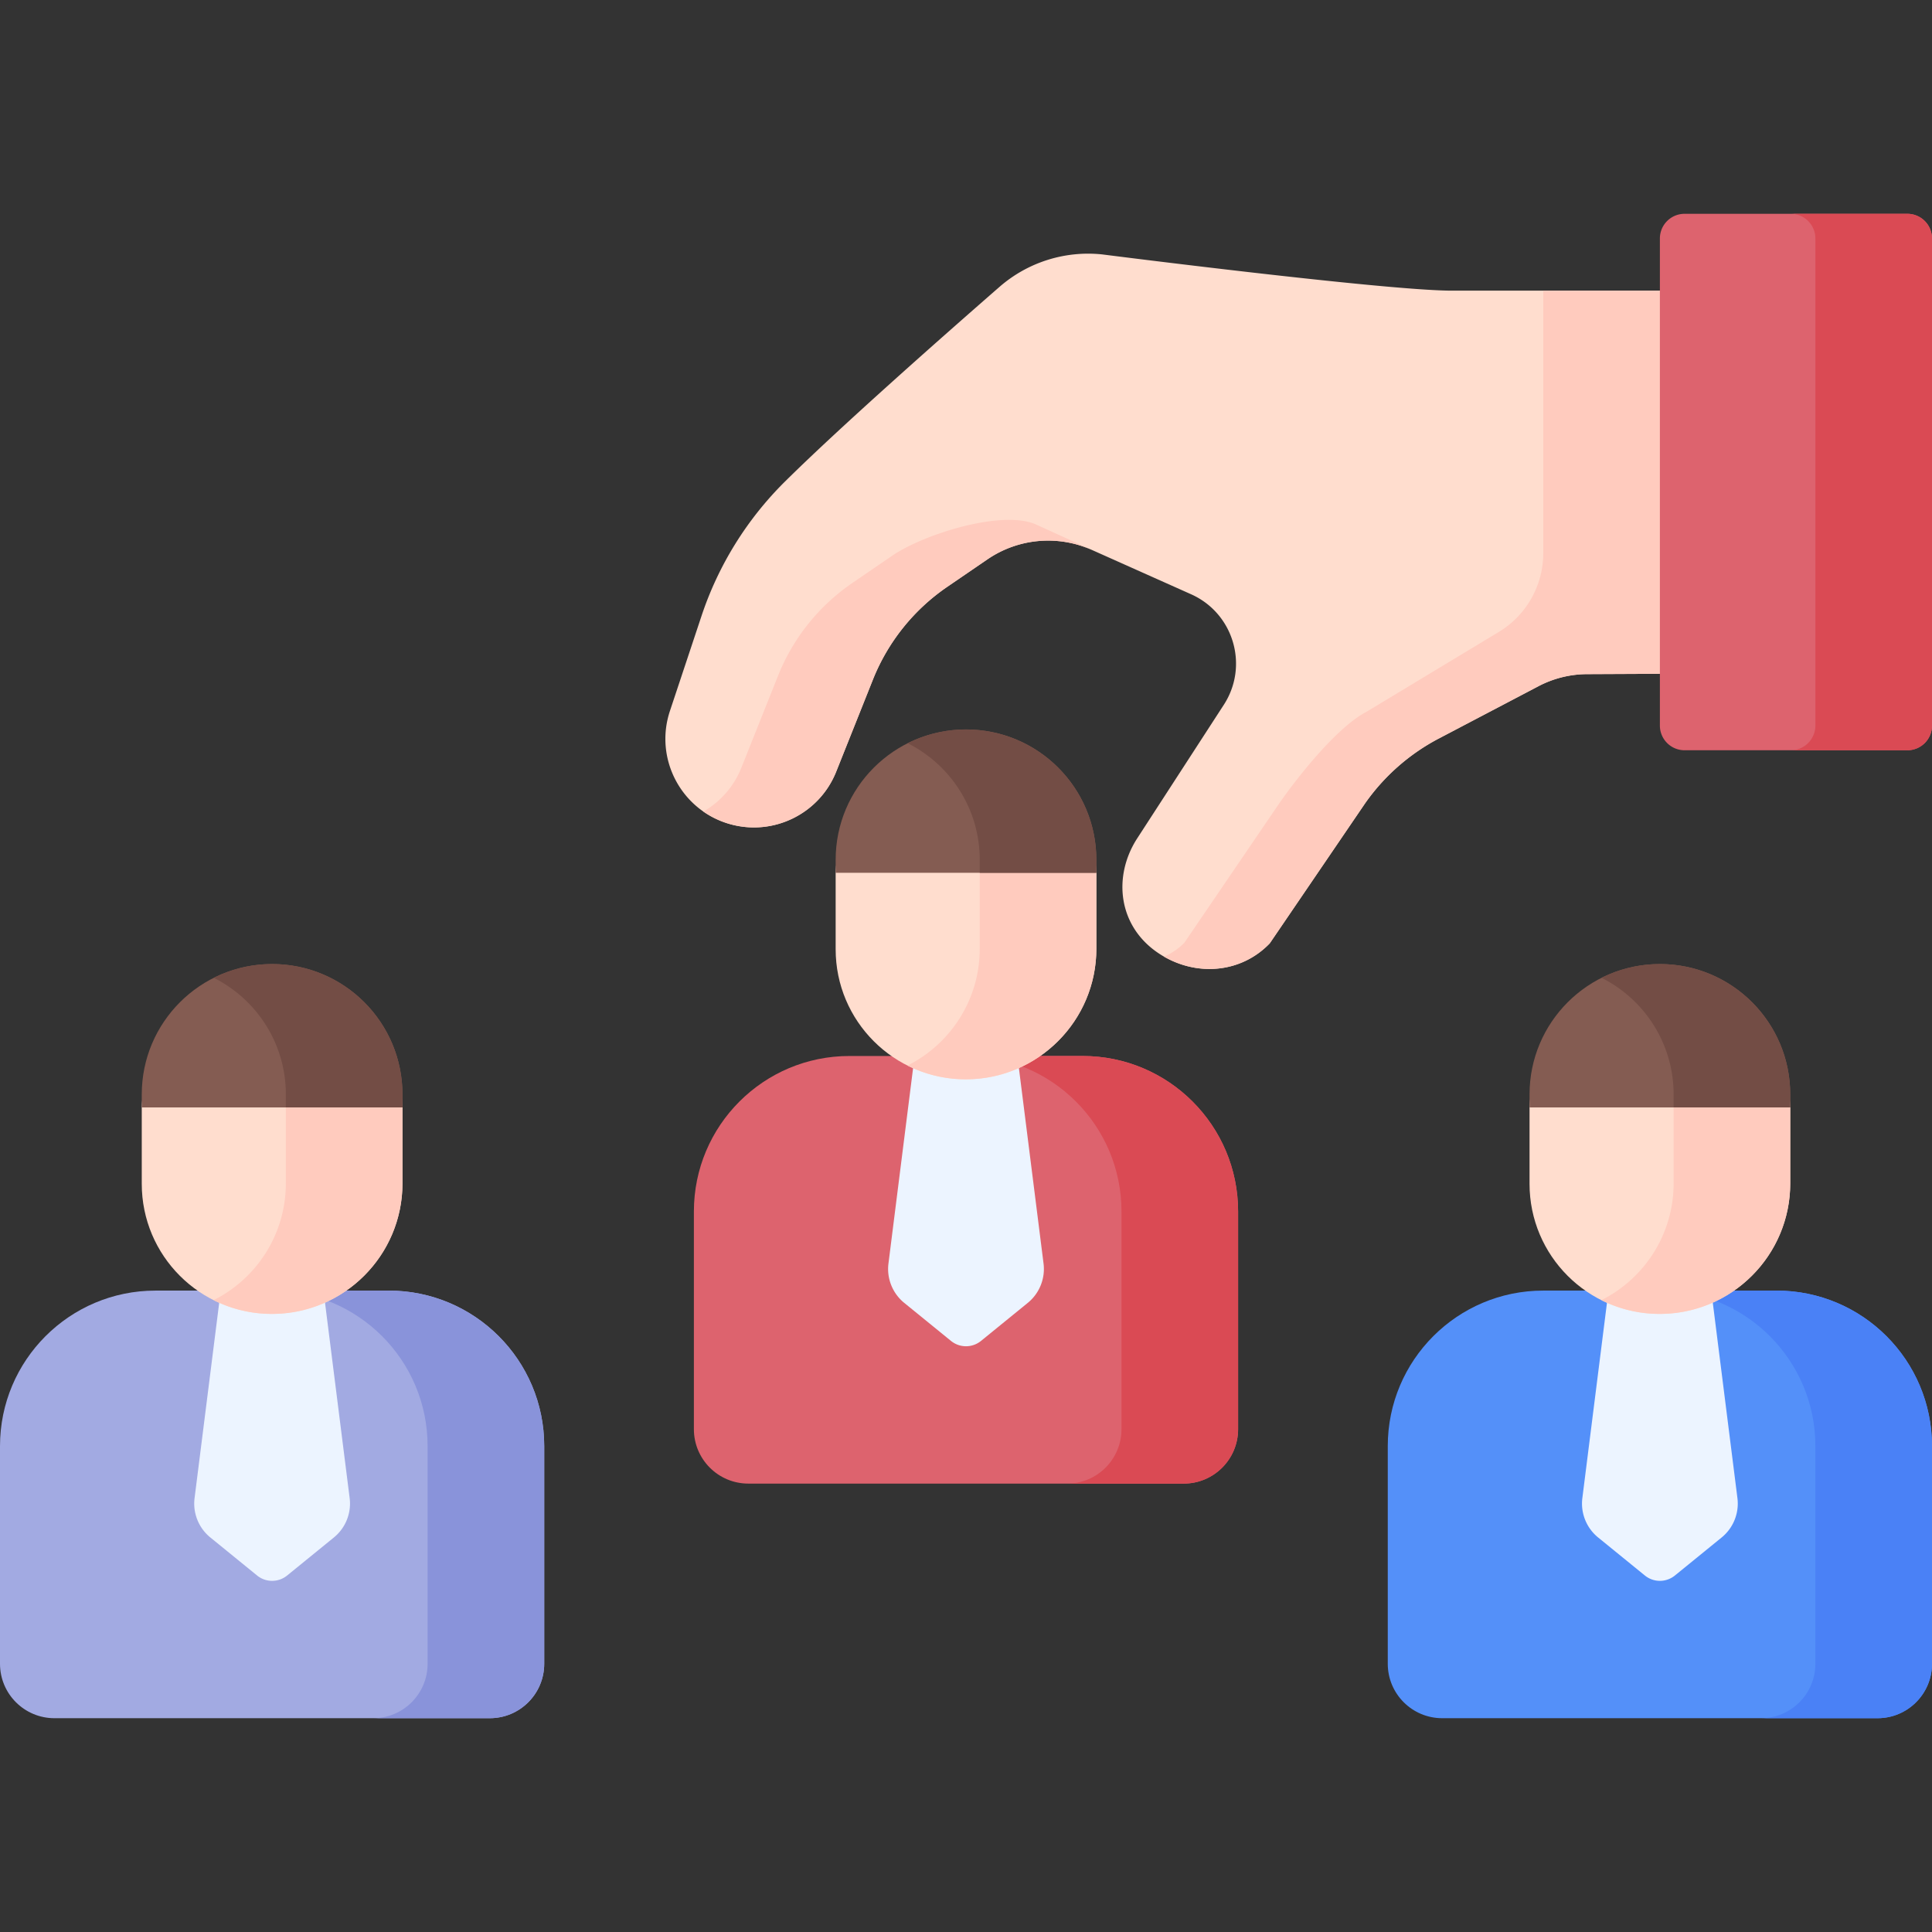 <svg viewBox="0 0 512 512" xmlns="http://www.w3.org/2000/svg"><rect x="0" y="0" width="512" height="512" fill="#333333" stroke="none"/><g><path d="M457.222 77.023h-72.509c-17.453 0-92.656-9.607-92.656-9.607a35.741 35.741 0 0 0-27.19 8.618c-15.45 13.481-42.304 37.185-56.861 51.603a90.145 90.145 0 0 0-22.102 35.609l-8.365 25.159c-4.225 12.709 3.026 26.37 15.92 29.992 11.553 3.245 23.693-2.749 28.14-13.896l9.73-24.391a54.033 54.033 0 0 1 19.688-24.582l10.663-7.292a28.475 28.475 0 0 1 27.69-2.493l26.278 11.741c11.356 5.074 15.43 19.136 8.545 29.495l-22.979 35.44c-6.281 9.966-4.898 22.942 5.658 30.095 9.451 6.404 21.797 5.652 29.632-2.526l25.242-37.072a55.099 55.099 0 0 1 19.536-17.195l26.417-13.863a28.003 28.003 0 0 1 12.77-3.206l36.752-.168V77.023z" fill="#ffddce"></path><g fill="#ffcbbe"><path d="m289.369 145.744-14.777-6.735c-9.036-4.037-29.882 2.612-38.051 8.199l-10.663 7.292a54.033 54.033 0 0 0-19.688 24.582l-9.73 24.391c-2.019 5.062-5.634 9.046-10.052 11.6a23.433 23.433 0 0 0 7.05 3.326c11.553 3.245 23.693-2.749 28.14-13.896l9.73-24.391a54.033 54.033 0 0 1 19.688-24.582l10.663-7.292a28.476 28.476 0 0 1 27.69-2.494zM408.982 77.023v69.563c0 8.552-4.476 16.48-11.798 20.898l-35.069 21.158c-7.792 4.089-17.965 16.916-23.011 24.126l-25.242 37.072c-1.409 1.471-3.236 2.702-5.332 3.702 9.198 5.26 20.589 4.156 27.974-3.552l25.242-37.072a55.09 55.09 0 0 1 19.536-17.195l26.417-13.863a28.003 28.003 0 0 1 12.77-3.206l36.752-.168V77.023h-48.239z" fill="#ffcbbe"></path></g><path d="M313.69 393.17H198.31c-7.965 0-14.423-6.457-14.423-14.423v-57.69c0-22.758 18.449-41.207 41.207-41.207h61.811c22.758 0 41.207 18.449 41.207 41.207v57.69c.001 7.966-6.457 14.423-14.422 14.423z" fill="#dd636e"></path><path d="M286.905 279.85H256c22.758 0 41.207 18.449 41.207 41.207v57.69c0 7.965-6.457 14.423-14.423 14.423h30.905c7.965 0 14.423-6.457 14.423-14.423v-57.69c.001-22.758-18.448-41.207-41.207-41.207z" fill="#da4a54"></path><path d="M242.385 279.85h27.23l6.934 54.997c.5 3.964-1.08 7.905-4.179 10.427l-12.393 10.083a6.302 6.302 0 0 1-7.955 0l-12.393-10.083a11.576 11.576 0 0 1-4.179-10.427z" fill="#ecf4ff"></path><path d="M505.461 198.825h-59.035a6.539 6.539 0 0 1-6.539-6.539V63.199a6.539 6.539 0 0 1 6.539-6.539h59.035A6.539 6.539 0 0 1 512 63.199v129.088a6.538 6.538 0 0 1-6.539 6.538z" fill="#dd636e"></path><path d="M505.461 56.66h-30.905a6.539 6.539 0 0 1 6.539 6.539v129.088a6.539 6.539 0 0 1-6.539 6.539h30.905a6.539 6.539 0 0 0 6.539-6.539V63.199a6.538 6.538 0 0 0-6.539-6.539z" fill="#da4a54"></path><path d="M221.457 251.553v-20.25c0-19.078 34.543-24.226 34.543-24.226s34.543 5.148 34.543 24.226v20.12c0 19.114-15.495 34.608-34.608 34.608-19.042 0-34.478-15.436-34.478-34.478z" fill="#ffddce"></path><path d="M256 207.077s3.638 7.26 3.638 20.781v23.565c0 13.552-7.794 25.277-19.14 30.958a34.319 34.319 0 0 0 15.437 3.651c19.114 0 34.608-15.495 34.608-34.608v-20.12z" fill="#ffcbbe"></path><path d="M221.457 227.858v3.445h69.087v-3.445c0-19.078-15.466-34.543-34.543-34.543-19.079 0-34.544 15.465-34.544 34.543z" fill="#845c52"></path><path d="M256 193.315a34.386 34.386 0 0 0-15.453 3.651c11.317 5.672 19.091 17.371 19.091 30.893v3.445h30.905v-3.445c0-19.079-15.465-34.544-34.543-34.544z" fill="#734d45"></path><path d="M497.577 455.34h-115.38c-7.965 0-14.423-6.457-14.423-14.423v-57.69c0-22.758 18.449-41.207 41.207-41.207h61.811c22.758 0 41.207 18.449 41.207 41.207v57.69c.001 7.966-6.456 14.423-14.422 14.423z" fill="#5490f9"></path><path d="M470.793 342.02h-30.905c22.758 0 41.207 18.449 41.207 41.207v57.69c0 7.965-6.457 14.423-14.423 14.423h30.905c7.965 0 14.423-6.457 14.423-14.423v-57.69c0-22.758-18.449-41.207-41.207-41.207z" fill="#4a81f6"></path><path d="M426.272 342.02h27.23l6.934 54.997c.5 3.964-1.08 7.905-4.179 10.427l-12.393 10.083a6.3 6.3 0 0 1-7.954 0l-12.393-10.083a11.576 11.576 0 0 1-4.179-10.427z" fill="#ecf4ff"></path><path d="M405.344 313.723v-20.25c0-19.078 34.543-24.226 34.543-24.226s34.543 5.148 34.543 24.226v20.12c0 19.114-15.495 34.608-34.608 34.608-19.042 0-34.478-15.436-34.478-34.478z" fill="#ffddce"></path><path d="M439.887 269.247s3.638 7.26 3.638 20.781v23.565c0 13.552-7.794 25.277-19.14 30.958a34.319 34.319 0 0 0 15.437 3.651c19.114 0 34.608-15.495 34.608-34.608v-20.12z" fill="#ffcbbe"></path><path d="M405.344 290.028v3.445h69.087v-3.445c0-19.078-15.466-34.543-34.543-34.543-19.078 0-34.544 15.465-34.544 34.543z" fill="#845c52"></path><path d="M439.887 255.485a34.386 34.386 0 0 0-15.453 3.651c11.317 5.672 19.091 17.371 19.091 30.893v3.445h30.905v-3.445c.001-19.079-15.465-34.544-34.543-34.544z" fill="#734d45"></path><path d="M129.803 455.34H14.423C6.457 455.34 0 448.883 0 440.918v-57.69c0-22.758 18.449-41.207 41.207-41.207h61.811c22.758 0 41.207 18.449 41.207 41.207v57.69c0 7.965-6.457 14.422-14.422 14.422z" fill="#a2aae2"></path><path d="M103.018 342.02H72.113c22.758 0 41.207 18.449 41.207 41.207v57.69c0 7.965-6.457 14.423-14.423 14.423h30.905c7.965 0 14.423-6.457 14.423-14.423v-57.69c0-22.758-18.449-41.207-41.207-41.207z" fill="#8993da"></path><path d="M58.498 342.02h27.23l6.934 54.997c.5 3.964-1.08 7.905-4.179 10.427L76.09 417.527a6.302 6.302 0 0 1-7.955 0l-12.393-10.083a11.576 11.576 0 0 1-4.179-10.427z" fill="#ecf4ff"></path><path d="M37.569 313.723v-20.25c0-19.078 34.543-24.226 34.543-24.226s34.543 5.148 34.543 24.226v20.12c0 19.114-15.495 34.608-34.608 34.608-19.041 0-34.478-15.436-34.478-34.478z" fill="#ffddce"></path><path d="M72.113 269.247s3.638 7.26 3.638 20.781v23.565c0 13.552-7.794 25.277-19.14 30.958a34.319 34.319 0 0 0 15.437 3.651c19.114 0 34.608-15.495 34.608-34.608v-20.12z" fill="#ffcbbe"></path><path d="M37.569 290.028v3.445h69.087v-3.445c0-19.078-15.466-34.543-34.543-34.543-19.078 0-34.544 15.465-34.544 34.543z" fill="#845c52"></path><path d="M72.113 255.485a34.386 34.386 0 0 0-15.453 3.651c11.317 5.672 19.091 17.371 19.091 30.893v3.445h30.905v-3.445c0-19.079-15.466-34.544-34.543-34.544z" fill="#734d45"></path></g></svg>